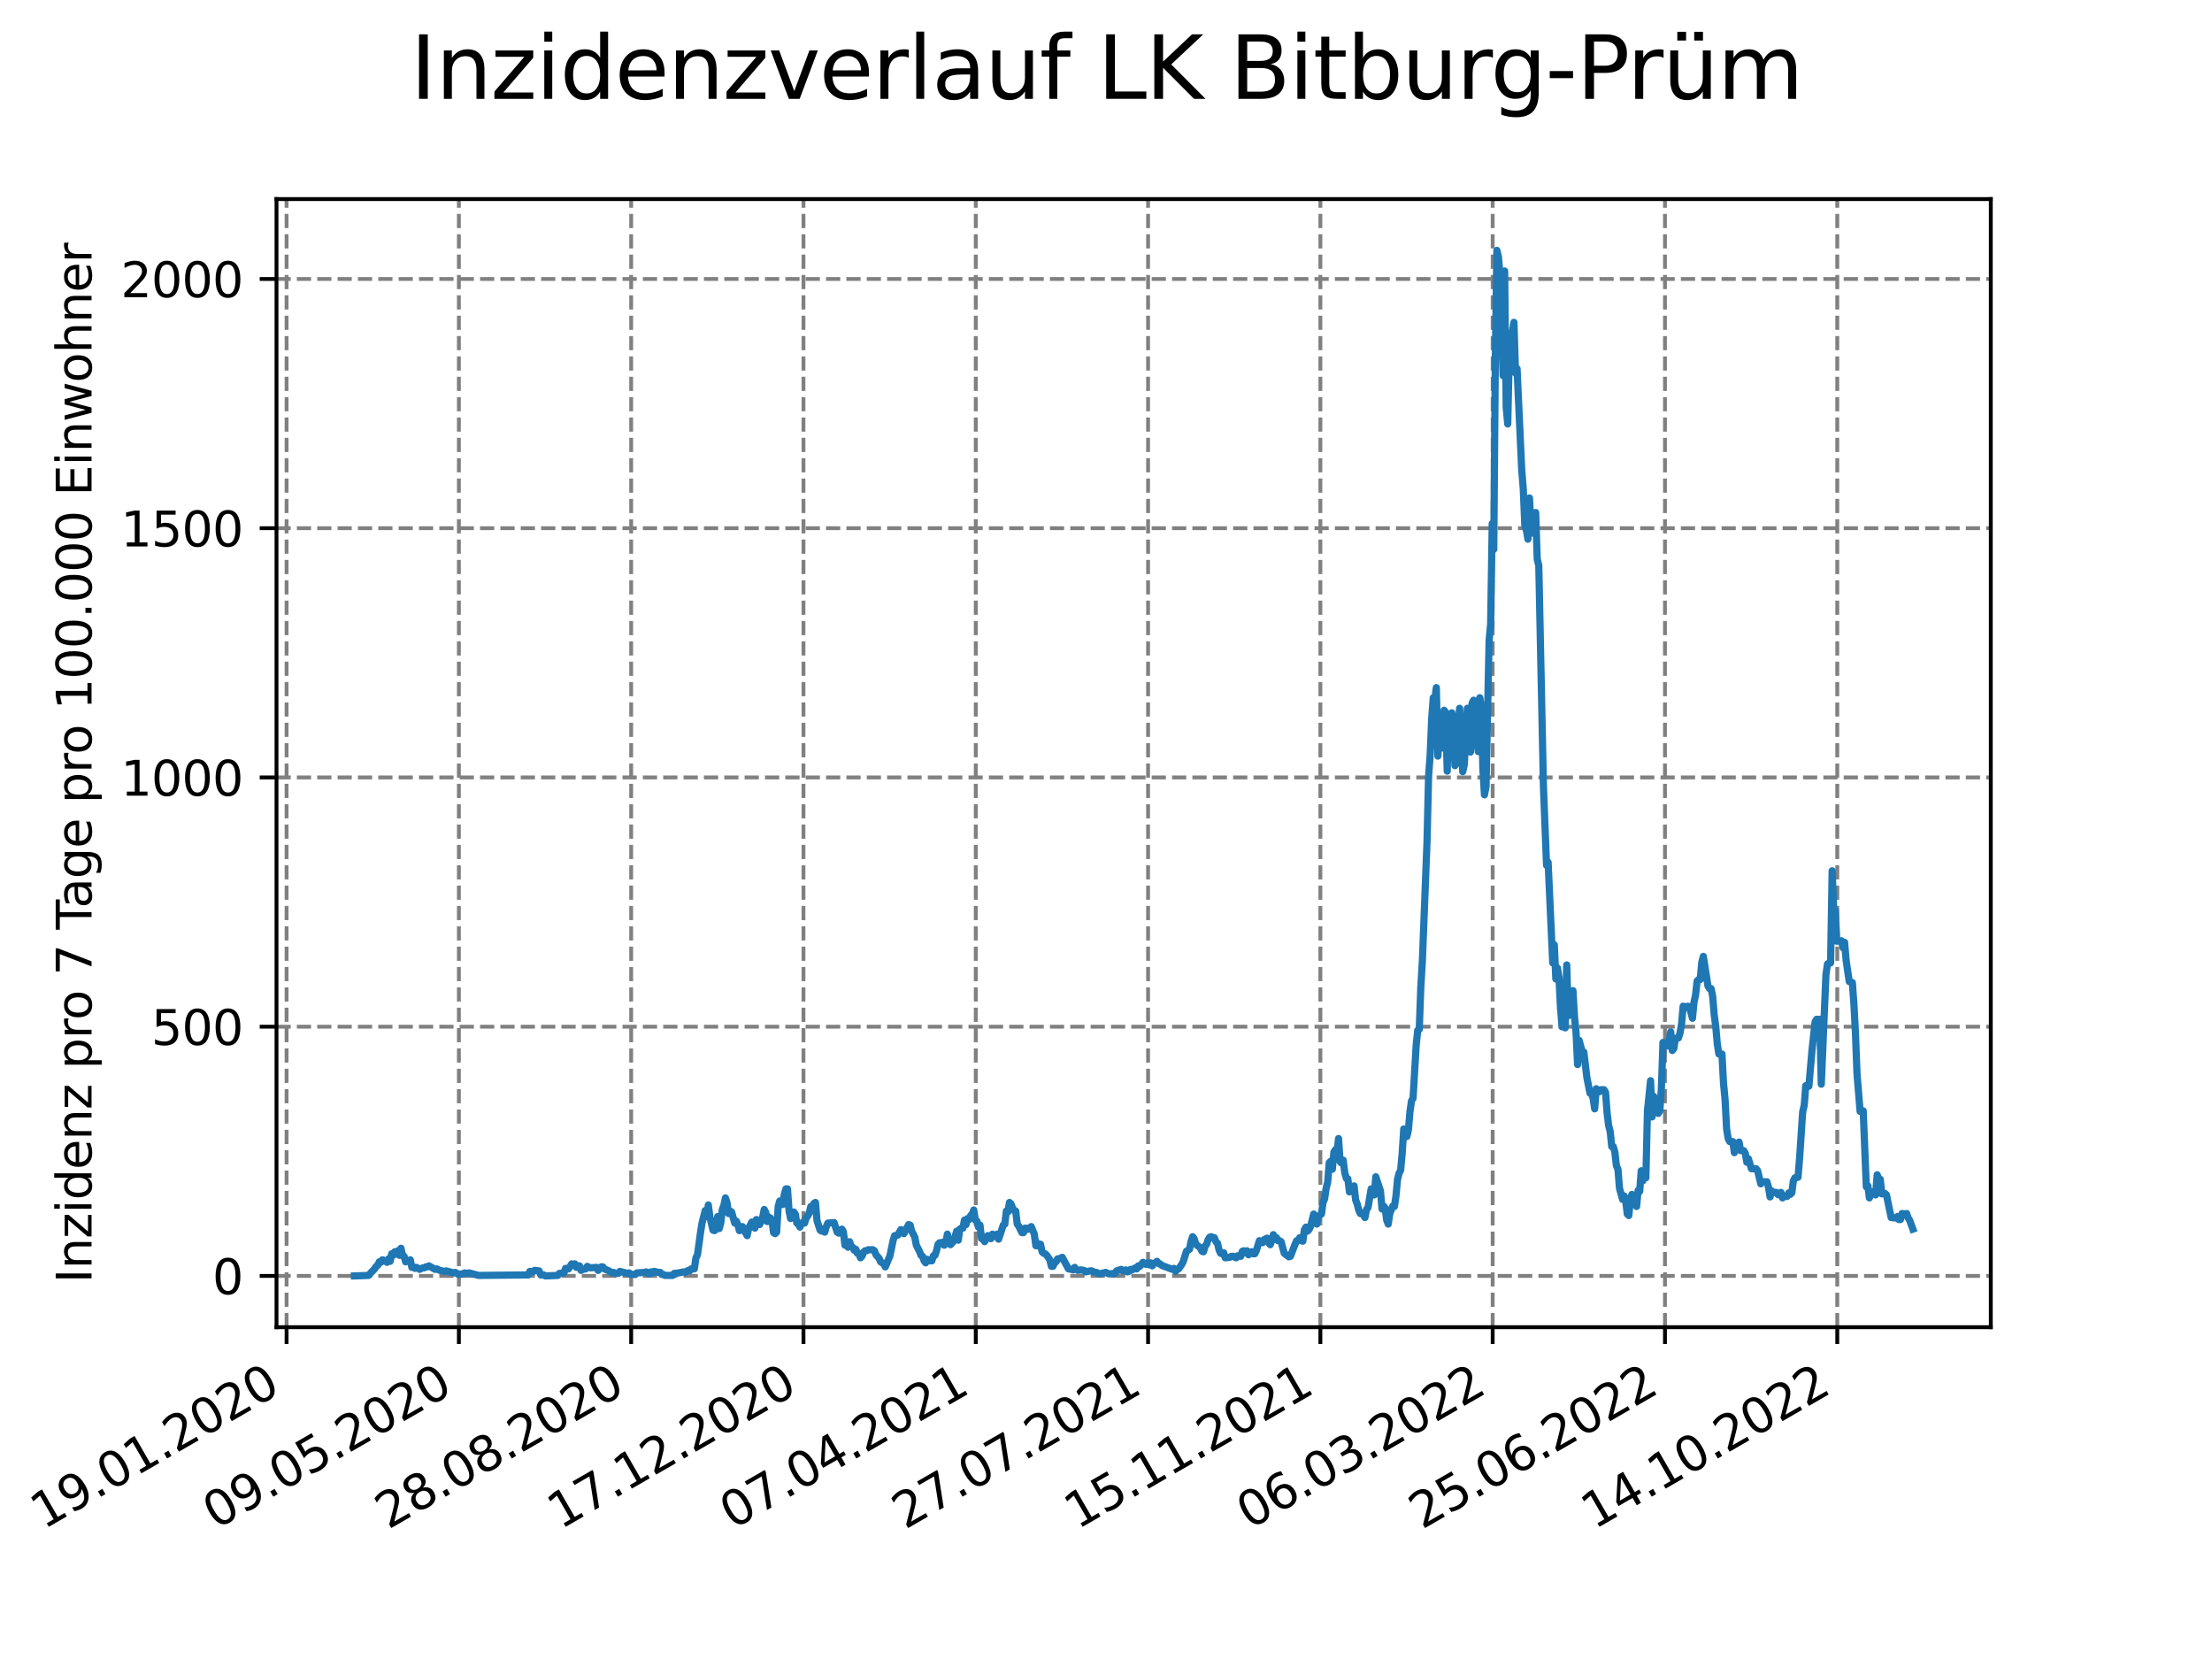 <?xml version="1.0" encoding="utf-8" standalone="no"?>
<!DOCTYPE svg PUBLIC "-//W3C//DTD SVG 1.1//EN"
  "http://www.w3.org/Graphics/SVG/1.1/DTD/svg11.dtd">
<svg xmlns:xlink="http://www.w3.org/1999/xlink" width="460.8pt" height="345.6pt" viewBox="0 0 460.8 345.6" xmlns="http://www.w3.org/2000/svg" version="1.1">
 <defs>
  <style type="text/css">*{stroke-linejoin: round; stroke-linecap: butt}</style>
 </defs>
 <g id="figure_1">
  <g id="patch_1">
   <path d="M 0 345.6 
L 460.8 345.6 
L 460.8 0 
L 0 0 
z
" style="fill: #ffffff"/>
  </g>
  <g id="axes_1">
   <g id="patch_2">
    <path d="M 57.6 276.48 
L 414.72 276.48 
L 414.72 41.472 
L 57.6 41.472 
z
" style="fill: #ffffff"/>
   </g>
   <g id="matplotlib.axis_1">
    <g id="xtick_1">
     <g id="line2d_1">
      <path d="M 59.699 276.48 
L 59.699 41.472 
" clip-path="url(#pe1f1eb519b)" style="fill: none; stroke-dasharray: 2.96,1.28; stroke-dashoffset: 0; stroke: #808080; stroke-width: 0.8"/>
     </g>
     <g id="line2d_2">
      <defs>
       <path id="m2f0add4d3d" d="M 0 0 
L 0 3.5 
" style="stroke: #000000; stroke-width: 0.8"/>
      </defs>
      <g>
       <use xlink:href="#m2f0add4d3d" x="59.699" y="276.48" style="stroke: #000000; stroke-width: 0.8"/>
      </g>
     </g>
     <g id="text_1">
      <!-- 19.01.2020 -->
      <g transform="translate(9.074 318.689) rotate(-30) scale(0.1 -0.1)">
       <defs>
        <path id="DejaVuSans-31" d="M 794 531 
L 1825 531 
L 1825 4091 
L 703 3866 
L 703 4441 
L 1819 4666 
L 2450 4666 
L 2450 531 
L 3481 531 
L 3481 0 
L 794 0 
L 794 531 
z
" transform="scale(0.016)"/>
        <path id="DejaVuSans-39" d="M 703 97 
L 703 672 
Q 941 559 1184 500 
Q 1428 441 1663 441 
Q 2288 441 2617 861 
Q 2947 1281 2994 2138 
Q 2813 1869 2534 1725 
Q 2256 1581 1919 1581 
Q 1219 1581 811 2004 
Q 403 2428 403 3163 
Q 403 3881 828 4315 
Q 1253 4750 1959 4750 
Q 2769 4750 3195 4129 
Q 3622 3509 3622 2328 
Q 3622 1225 3098 567 
Q 2575 -91 1691 -91 
Q 1453 -91 1209 -44 
Q 966 3 703 97 
z
M 1959 2075 
Q 2384 2075 2632 2365 
Q 2881 2656 2881 3163 
Q 2881 3666 2632 3958 
Q 2384 4250 1959 4250 
Q 1534 4250 1286 3958 
Q 1038 3666 1038 3163 
Q 1038 2656 1286 2365 
Q 1534 2075 1959 2075 
z
" transform="scale(0.016)"/>
        <path id="DejaVuSans-2e" d="M 684 794 
L 1344 794 
L 1344 0 
L 684 0 
L 684 794 
z
" transform="scale(0.016)"/>
        <path id="DejaVuSans-30" d="M 2034 4250 
Q 1547 4250 1301 3770 
Q 1056 3291 1056 2328 
Q 1056 1369 1301 889 
Q 1547 409 2034 409 
Q 2525 409 2770 889 
Q 3016 1369 3016 2328 
Q 3016 3291 2770 3770 
Q 2525 4250 2034 4250 
z
M 2034 4750 
Q 2819 4750 3233 4129 
Q 3647 3509 3647 2328 
Q 3647 1150 3233 529 
Q 2819 -91 2034 -91 
Q 1250 -91 836 529 
Q 422 1150 422 2328 
Q 422 3509 836 4129 
Q 1250 4750 2034 4750 
z
" transform="scale(0.016)"/>
        <path id="DejaVuSans-32" d="M 1228 531 
L 3431 531 
L 3431 0 
L 469 0 
L 469 531 
Q 828 903 1448 1529 
Q 2069 2156 2228 2338 
Q 2531 2678 2651 2914 
Q 2772 3150 2772 3378 
Q 2772 3750 2511 3984 
Q 2250 4219 1831 4219 
Q 1534 4219 1204 4116 
Q 875 4013 500 3803 
L 500 4441 
Q 881 4594 1212 4672 
Q 1544 4750 1819 4750 
Q 2544 4750 2975 4387 
Q 3406 4025 3406 3419 
Q 3406 3131 3298 2873 
Q 3191 2616 2906 2266 
Q 2828 2175 2409 1742 
Q 1991 1309 1228 531 
z
" transform="scale(0.016)"/>
       </defs>
       <use xlink:href="#DejaVuSans-31"/>
       <use xlink:href="#DejaVuSans-39" x="63.623"/>
       <use xlink:href="#DejaVuSans-2e" x="127.246"/>
       <use xlink:href="#DejaVuSans-30" x="159.033"/>
       <use xlink:href="#DejaVuSans-31" x="222.656"/>
       <use xlink:href="#DejaVuSans-2e" x="286.279"/>
       <use xlink:href="#DejaVuSans-32" x="318.066"/>
       <use xlink:href="#DejaVuSans-30" x="381.689"/>
       <use xlink:href="#DejaVuSans-32" x="445.312"/>
       <use xlink:href="#DejaVuSans-30" x="508.936"/>
      </g>
     </g>
    </g>
    <g id="xtick_2">
     <g id="line2d_3">
      <path d="M 95.592 276.48 
L 95.592 41.472 
" clip-path="url(#pe1f1eb519b)" style="fill: none; stroke-dasharray: 2.96,1.28; stroke-dashoffset: 0; stroke: #808080; stroke-width: 0.8"/>
     </g>
     <g id="line2d_4">
      <g>
       <use xlink:href="#m2f0add4d3d" x="95.592" y="276.48" style="stroke: #000000; stroke-width: 0.8"/>
      </g>
     </g>
     <g id="text_2">
      <!-- 09.05.2020 -->
      <g transform="translate(44.967 318.689) rotate(-30) scale(0.1 -0.1)">
       <defs>
        <path id="DejaVuSans-35" d="M 691 4666 
L 3169 4666 
L 3169 4134 
L 1269 4134 
L 1269 2991 
Q 1406 3038 1543 3061 
Q 1681 3084 1819 3084 
Q 2600 3084 3056 2656 
Q 3513 2228 3513 1497 
Q 3513 744 3044 326 
Q 2575 -91 1722 -91 
Q 1428 -91 1123 -41 
Q 819 9 494 109 
L 494 744 
Q 775 591 1075 516 
Q 1375 441 1709 441 
Q 2250 441 2565 725 
Q 2881 1009 2881 1497 
Q 2881 1984 2565 2268 
Q 2250 2553 1709 2553 
Q 1456 2553 1204 2497 
Q 953 2441 691 2322 
L 691 4666 
z
" transform="scale(0.016)"/>
       </defs>
       <use xlink:href="#DejaVuSans-30"/>
       <use xlink:href="#DejaVuSans-39" x="63.623"/>
       <use xlink:href="#DejaVuSans-2e" x="127.246"/>
       <use xlink:href="#DejaVuSans-30" x="159.033"/>
       <use xlink:href="#DejaVuSans-35" x="222.656"/>
       <use xlink:href="#DejaVuSans-2e" x="286.279"/>
       <use xlink:href="#DejaVuSans-32" x="318.066"/>
       <use xlink:href="#DejaVuSans-30" x="381.689"/>
       <use xlink:href="#DejaVuSans-32" x="445.312"/>
       <use xlink:href="#DejaVuSans-30" x="508.936"/>
      </g>
     </g>
    </g>
    <g id="xtick_3">
     <g id="line2d_5">
      <path d="M 131.485 276.48 
L 131.485 41.472 
" clip-path="url(#pe1f1eb519b)" style="fill: none; stroke-dasharray: 2.96,1.28; stroke-dashoffset: 0; stroke: #808080; stroke-width: 0.8"/>
     </g>
     <g id="line2d_6">
      <g>
       <use xlink:href="#m2f0add4d3d" x="131.485" y="276.48" style="stroke: #000000; stroke-width: 0.8"/>
      </g>
     </g>
     <g id="text_3">
      <!-- 28.08.2020 -->
      <g transform="translate(80.86 318.689) rotate(-30) scale(0.1 -0.1)">
       <defs>
        <path id="DejaVuSans-38" d="M 2034 2216 
Q 1584 2216 1326 1975 
Q 1069 1734 1069 1313 
Q 1069 891 1326 650 
Q 1584 409 2034 409 
Q 2484 409 2743 651 
Q 3003 894 3003 1313 
Q 3003 1734 2745 1975 
Q 2488 2216 2034 2216 
z
M 1403 2484 
Q 997 2584 770 2862 
Q 544 3141 544 3541 
Q 544 4100 942 4425 
Q 1341 4750 2034 4750 
Q 2731 4750 3128 4425 
Q 3525 4100 3525 3541 
Q 3525 3141 3298 2862 
Q 3072 2584 2669 2484 
Q 3125 2378 3379 2068 
Q 3634 1759 3634 1313 
Q 3634 634 3220 271 
Q 2806 -91 2034 -91 
Q 1263 -91 848 271 
Q 434 634 434 1313 
Q 434 1759 690 2068 
Q 947 2378 1403 2484 
z
M 1172 3481 
Q 1172 3119 1398 2916 
Q 1625 2713 2034 2713 
Q 2441 2713 2670 2916 
Q 2900 3119 2900 3481 
Q 2900 3844 2670 4047 
Q 2441 4250 2034 4250 
Q 1625 4250 1398 4047 
Q 1172 3844 1172 3481 
z
" transform="scale(0.016)"/>
       </defs>
       <use xlink:href="#DejaVuSans-32"/>
       <use xlink:href="#DejaVuSans-38" x="63.623"/>
       <use xlink:href="#DejaVuSans-2e" x="127.246"/>
       <use xlink:href="#DejaVuSans-30" x="159.033"/>
       <use xlink:href="#DejaVuSans-38" x="222.656"/>
       <use xlink:href="#DejaVuSans-2e" x="286.279"/>
       <use xlink:href="#DejaVuSans-32" x="318.066"/>
       <use xlink:href="#DejaVuSans-30" x="381.689"/>
       <use xlink:href="#DejaVuSans-32" x="445.312"/>
       <use xlink:href="#DejaVuSans-30" x="508.936"/>
      </g>
     </g>
    </g>
    <g id="xtick_4">
     <g id="line2d_7">
      <path d="M 167.378 276.48 
L 167.378 41.472 
" clip-path="url(#pe1f1eb519b)" style="fill: none; stroke-dasharray: 2.96,1.28; stroke-dashoffset: 0; stroke: #808080; stroke-width: 0.8"/>
     </g>
     <g id="line2d_8">
      <g>
       <use xlink:href="#m2f0add4d3d" x="167.378" y="276.48" style="stroke: #000000; stroke-width: 0.8"/>
      </g>
     </g>
     <g id="text_4">
      <!-- 17.12.2020 -->
      <g transform="translate(116.753 318.689) rotate(-30) scale(0.1 -0.1)">
       <defs>
        <path id="DejaVuSans-37" d="M 525 4666 
L 3525 4666 
L 3525 4397 
L 1831 0 
L 1172 0 
L 2766 4134 
L 525 4134 
L 525 4666 
z
" transform="scale(0.016)"/>
       </defs>
       <use xlink:href="#DejaVuSans-31"/>
       <use xlink:href="#DejaVuSans-37" x="63.623"/>
       <use xlink:href="#DejaVuSans-2e" x="127.246"/>
       <use xlink:href="#DejaVuSans-31" x="159.033"/>
       <use xlink:href="#DejaVuSans-32" x="222.656"/>
       <use xlink:href="#DejaVuSans-2e" x="286.279"/>
       <use xlink:href="#DejaVuSans-32" x="318.066"/>
       <use xlink:href="#DejaVuSans-30" x="381.689"/>
       <use xlink:href="#DejaVuSans-32" x="445.312"/>
       <use xlink:href="#DejaVuSans-30" x="508.936"/>
      </g>
     </g>
    </g>
    <g id="xtick_5">
     <g id="line2d_9">
      <path d="M 203.271 276.48 
L 203.271 41.472 
" clip-path="url(#pe1f1eb519b)" style="fill: none; stroke-dasharray: 2.96,1.28; stroke-dashoffset: 0; stroke: #808080; stroke-width: 0.8"/>
     </g>
     <g id="line2d_10">
      <g>
       <use xlink:href="#m2f0add4d3d" x="203.271" y="276.48" style="stroke: #000000; stroke-width: 0.8"/>
      </g>
     </g>
     <g id="text_5">
      <!-- 07.04.2021 -->
      <g transform="translate(152.646 318.689) rotate(-30) scale(0.1 -0.1)">
       <defs>
        <path id="DejaVuSans-34" d="M 2419 4116 
L 825 1625 
L 2419 1625 
L 2419 4116 
z
M 2253 4666 
L 3047 4666 
L 3047 1625 
L 3713 1625 
L 3713 1100 
L 3047 1100 
L 3047 0 
L 2419 0 
L 2419 1100 
L 313 1100 
L 313 1709 
L 2253 4666 
z
" transform="scale(0.016)"/>
       </defs>
       <use xlink:href="#DejaVuSans-30"/>
       <use xlink:href="#DejaVuSans-37" x="63.623"/>
       <use xlink:href="#DejaVuSans-2e" x="127.246"/>
       <use xlink:href="#DejaVuSans-30" x="159.033"/>
       <use xlink:href="#DejaVuSans-34" x="222.656"/>
       <use xlink:href="#DejaVuSans-2e" x="286.279"/>
       <use xlink:href="#DejaVuSans-32" x="318.066"/>
       <use xlink:href="#DejaVuSans-30" x="381.689"/>
       <use xlink:href="#DejaVuSans-32" x="445.312"/>
       <use xlink:href="#DejaVuSans-31" x="508.936"/>
      </g>
     </g>
    </g>
    <g id="xtick_6">
     <g id="line2d_11">
      <path d="M 239.165 276.48 
L 239.165 41.472 
" clip-path="url(#pe1f1eb519b)" style="fill: none; stroke-dasharray: 2.96,1.28; stroke-dashoffset: 0; stroke: #808080; stroke-width: 0.8"/>
     </g>
     <g id="line2d_12">
      <g>
       <use xlink:href="#m2f0add4d3d" x="239.165" y="276.48" style="stroke: #000000; stroke-width: 0.8"/>
      </g>
     </g>
     <g id="text_6">
      <!-- 27.07.2021 -->
      <g transform="translate(188.539 318.689) rotate(-30) scale(0.1 -0.1)">
       <use xlink:href="#DejaVuSans-32"/>
       <use xlink:href="#DejaVuSans-37" x="63.623"/>
       <use xlink:href="#DejaVuSans-2e" x="127.246"/>
       <use xlink:href="#DejaVuSans-30" x="159.033"/>
       <use xlink:href="#DejaVuSans-37" x="222.656"/>
       <use xlink:href="#DejaVuSans-2e" x="286.279"/>
       <use xlink:href="#DejaVuSans-32" x="318.066"/>
       <use xlink:href="#DejaVuSans-30" x="381.689"/>
       <use xlink:href="#DejaVuSans-32" x="445.312"/>
       <use xlink:href="#DejaVuSans-31" x="508.936"/>
      </g>
     </g>
    </g>
    <g id="xtick_7">
     <g id="line2d_13">
      <path d="M 275.058 276.48 
L 275.058 41.472 
" clip-path="url(#pe1f1eb519b)" style="fill: none; stroke-dasharray: 2.96,1.28; stroke-dashoffset: 0; stroke: #808080; stroke-width: 0.8"/>
     </g>
     <g id="line2d_14">
      <g>
       <use xlink:href="#m2f0add4d3d" x="275.058" y="276.48" style="stroke: #000000; stroke-width: 0.8"/>
      </g>
     </g>
     <g id="text_7">
      <!-- 15.11.2021 -->
      <g transform="translate(224.432 318.689) rotate(-30) scale(0.1 -0.1)">
       <use xlink:href="#DejaVuSans-31"/>
       <use xlink:href="#DejaVuSans-35" x="63.623"/>
       <use xlink:href="#DejaVuSans-2e" x="127.246"/>
       <use xlink:href="#DejaVuSans-31" x="159.033"/>
       <use xlink:href="#DejaVuSans-31" x="222.656"/>
       <use xlink:href="#DejaVuSans-2e" x="286.279"/>
       <use xlink:href="#DejaVuSans-32" x="318.066"/>
       <use xlink:href="#DejaVuSans-30" x="381.689"/>
       <use xlink:href="#DejaVuSans-32" x="445.312"/>
       <use xlink:href="#DejaVuSans-31" x="508.936"/>
      </g>
     </g>
    </g>
    <g id="xtick_8">
     <g id="line2d_15">
      <path d="M 310.951 276.48 
L 310.951 41.472 
" clip-path="url(#pe1f1eb519b)" style="fill: none; stroke-dasharray: 2.96,1.28; stroke-dashoffset: 0; stroke: #808080; stroke-width: 0.8"/>
     </g>
     <g id="line2d_16">
      <g>
       <use xlink:href="#m2f0add4d3d" x="310.951" y="276.48" style="stroke: #000000; stroke-width: 0.8"/>
      </g>
     </g>
     <g id="text_8">
      <!-- 06.03.2022 -->
      <g transform="translate(260.326 318.689) rotate(-30) scale(0.1 -0.1)">
       <defs>
        <path id="DejaVuSans-36" d="M 2113 2584 
Q 1688 2584 1439 2293 
Q 1191 2003 1191 1497 
Q 1191 994 1439 701 
Q 1688 409 2113 409 
Q 2538 409 2786 701 
Q 3034 994 3034 1497 
Q 3034 2003 2786 2293 
Q 2538 2584 2113 2584 
z
M 3366 4563 
L 3366 3988 
Q 3128 4100 2886 4159 
Q 2644 4219 2406 4219 
Q 1781 4219 1451 3797 
Q 1122 3375 1075 2522 
Q 1259 2794 1537 2939 
Q 1816 3084 2150 3084 
Q 2853 3084 3261 2657 
Q 3669 2231 3669 1497 
Q 3669 778 3244 343 
Q 2819 -91 2113 -91 
Q 1303 -91 875 529 
Q 447 1150 447 2328 
Q 447 3434 972 4092 
Q 1497 4750 2381 4750 
Q 2619 4750 2861 4703 
Q 3103 4656 3366 4563 
z
" transform="scale(0.016)"/>
        <path id="DejaVuSans-33" d="M 2597 2516 
Q 3050 2419 3304 2112 
Q 3559 1806 3559 1356 
Q 3559 666 3084 287 
Q 2609 -91 1734 -91 
Q 1441 -91 1130 -33 
Q 819 25 488 141 
L 488 750 
Q 750 597 1062 519 
Q 1375 441 1716 441 
Q 2309 441 2620 675 
Q 2931 909 2931 1356 
Q 2931 1769 2642 2001 
Q 2353 2234 1838 2234 
L 1294 2234 
L 1294 2753 
L 1863 2753 
Q 2328 2753 2575 2939 
Q 2822 3125 2822 3475 
Q 2822 3834 2567 4026 
Q 2313 4219 1838 4219 
Q 1578 4219 1281 4162 
Q 984 4106 628 3988 
L 628 4550 
Q 988 4650 1302 4700 
Q 1616 4750 1894 4750 
Q 2613 4750 3031 4423 
Q 3450 4097 3450 3541 
Q 3450 3153 3228 2886 
Q 3006 2619 2597 2516 
z
" transform="scale(0.016)"/>
       </defs>
       <use xlink:href="#DejaVuSans-30"/>
       <use xlink:href="#DejaVuSans-36" x="63.623"/>
       <use xlink:href="#DejaVuSans-2e" x="127.246"/>
       <use xlink:href="#DejaVuSans-30" x="159.033"/>
       <use xlink:href="#DejaVuSans-33" x="222.656"/>
       <use xlink:href="#DejaVuSans-2e" x="286.279"/>
       <use xlink:href="#DejaVuSans-32" x="318.066"/>
       <use xlink:href="#DejaVuSans-30" x="381.689"/>
       <use xlink:href="#DejaVuSans-32" x="445.312"/>
       <use xlink:href="#DejaVuSans-32" x="508.936"/>
      </g>
     </g>
    </g>
    <g id="xtick_9">
     <g id="line2d_17">
      <path d="M 346.844 276.48 
L 346.844 41.472 
" clip-path="url(#pe1f1eb519b)" style="fill: none; stroke-dasharray: 2.96,1.28; stroke-dashoffset: 0; stroke: #808080; stroke-width: 0.8"/>
     </g>
     <g id="line2d_18">
      <g>
       <use xlink:href="#m2f0add4d3d" x="346.844" y="276.48" style="stroke: #000000; stroke-width: 0.8"/>
      </g>
     </g>
     <g id="text_9">
      <!-- 25.06.2022 -->
      <g transform="translate(296.219 318.689) rotate(-30) scale(0.1 -0.1)">
       <use xlink:href="#DejaVuSans-32"/>
       <use xlink:href="#DejaVuSans-35" x="63.623"/>
       <use xlink:href="#DejaVuSans-2e" x="127.246"/>
       <use xlink:href="#DejaVuSans-30" x="159.033"/>
       <use xlink:href="#DejaVuSans-36" x="222.656"/>
       <use xlink:href="#DejaVuSans-2e" x="286.279"/>
       <use xlink:href="#DejaVuSans-32" x="318.066"/>
       <use xlink:href="#DejaVuSans-30" x="381.689"/>
       <use xlink:href="#DejaVuSans-32" x="445.312"/>
       <use xlink:href="#DejaVuSans-32" x="508.936"/>
      </g>
     </g>
    </g>
    <g id="xtick_10">
     <g id="line2d_19">
      <path d="M 382.737 276.48 
L 382.737 41.472 
" clip-path="url(#pe1f1eb519b)" style="fill: none; stroke-dasharray: 2.96,1.28; stroke-dashoffset: 0; stroke: #808080; stroke-width: 0.8"/>
     </g>
     <g id="line2d_20">
      <g>
       <use xlink:href="#m2f0add4d3d" x="382.737" y="276.48" style="stroke: #000000; stroke-width: 0.8"/>
      </g>
     </g>
     <g id="text_10">
      <!-- 14.10.2022 -->
      <g transform="translate(332.112 318.689) rotate(-30) scale(0.1 -0.1)">
       <use xlink:href="#DejaVuSans-31"/>
       <use xlink:href="#DejaVuSans-34" x="63.623"/>
       <use xlink:href="#DejaVuSans-2e" x="127.246"/>
       <use xlink:href="#DejaVuSans-31" x="159.033"/>
       <use xlink:href="#DejaVuSans-30" x="222.656"/>
       <use xlink:href="#DejaVuSans-2e" x="286.279"/>
       <use xlink:href="#DejaVuSans-32" x="318.066"/>
       <use xlink:href="#DejaVuSans-30" x="381.689"/>
       <use xlink:href="#DejaVuSans-32" x="445.312"/>
       <use xlink:href="#DejaVuSans-32" x="508.936"/>
      </g>
     </g>
    </g>
   </g>
   <g id="matplotlib.axis_2">
    <g id="ytick_1">
     <g id="line2d_21">
      <path d="M 57.6 265.798 
L 414.72 265.798 
" clip-path="url(#pe1f1eb519b)" style="fill: none; stroke-dasharray: 2.96,1.28; stroke-dashoffset: 0; stroke: #808080; stroke-width: 0.8"/>
     </g>
     <g id="line2d_22">
      <defs>
       <path id="m287da5fc65" d="M 0 0 
L -3.5 0 
" style="stroke: #000000; stroke-width: 0.8"/>
      </defs>
      <g>
       <use xlink:href="#m287da5fc65" x="57.6" y="265.798" style="stroke: #000000; stroke-width: 0.8"/>
      </g>
     </g>
     <g id="text_11">
      <!-- 0 -->
      <g transform="translate(44.237 269.597) scale(0.1 -0.1)">
       <use xlink:href="#DejaVuSans-30"/>
      </g>
     </g>
    </g>
    <g id="ytick_2">
     <g id="line2d_23">
      <path d="M 57.6 213.877 
L 414.72 213.877 
" clip-path="url(#pe1f1eb519b)" style="fill: none; stroke-dasharray: 2.96,1.28; stroke-dashoffset: 0; stroke: #808080; stroke-width: 0.8"/>
     </g>
     <g id="line2d_24">
      <g>
       <use xlink:href="#m287da5fc65" x="57.6" y="213.877" style="stroke: #000000; stroke-width: 0.8"/>
      </g>
     </g>
     <g id="text_12">
      <!-- 500 -->
      <g transform="translate(31.512 217.676) scale(0.1 -0.1)">
       <use xlink:href="#DejaVuSans-35"/>
       <use xlink:href="#DejaVuSans-30" x="63.623"/>
       <use xlink:href="#DejaVuSans-30" x="127.246"/>
      </g>
     </g>
    </g>
    <g id="ytick_3">
     <g id="line2d_25">
      <path d="M 57.6 161.955 
L 414.72 161.955 
" clip-path="url(#pe1f1eb519b)" style="fill: none; stroke-dasharray: 2.96,1.28; stroke-dashoffset: 0; stroke: #808080; stroke-width: 0.8"/>
     </g>
     <g id="line2d_26">
      <g>
       <use xlink:href="#m287da5fc65" x="57.6" y="161.955" style="stroke: #000000; stroke-width: 0.8"/>
      </g>
     </g>
     <g id="text_13">
      <!-- 1000 -->
      <g transform="translate(25.15 165.754) scale(0.1 -0.1)">
       <use xlink:href="#DejaVuSans-31"/>
       <use xlink:href="#DejaVuSans-30" x="63.623"/>
       <use xlink:href="#DejaVuSans-30" x="127.246"/>
       <use xlink:href="#DejaVuSans-30" x="190.869"/>
      </g>
     </g>
    </g>
    <g id="ytick_4">
     <g id="line2d_27">
      <path d="M 57.6 110.034 
L 414.72 110.034 
" clip-path="url(#pe1f1eb519b)" style="fill: none; stroke-dasharray: 2.96,1.28; stroke-dashoffset: 0; stroke: #808080; stroke-width: 0.8"/>
     </g>
     <g id="line2d_28">
      <g>
       <use xlink:href="#m287da5fc65" x="57.6" y="110.034" style="stroke: #000000; stroke-width: 0.8"/>
      </g>
     </g>
     <g id="text_14">
      <!-- 1500 -->
      <g transform="translate(25.15 113.833) scale(0.1 -0.1)">
       <use xlink:href="#DejaVuSans-31"/>
       <use xlink:href="#DejaVuSans-35" x="63.623"/>
       <use xlink:href="#DejaVuSans-30" x="127.246"/>
       <use xlink:href="#DejaVuSans-30" x="190.869"/>
      </g>
     </g>
    </g>
    <g id="ytick_5">
     <g id="line2d_29">
      <path d="M 57.6 58.113 
L 414.72 58.113 
" clip-path="url(#pe1f1eb519b)" style="fill: none; stroke-dasharray: 2.96,1.28; stroke-dashoffset: 0; stroke: #808080; stroke-width: 0.8"/>
     </g>
     <g id="line2d_30">
      <g>
       <use xlink:href="#m287da5fc65" x="57.6" y="58.113" style="stroke: #000000; stroke-width: 0.8"/>
      </g>
     </g>
     <g id="text_15">
      <!-- 2000 -->
      <g transform="translate(25.15 61.912) scale(0.1 -0.1)">
       <use xlink:href="#DejaVuSans-32"/>
       <use xlink:href="#DejaVuSans-30" x="63.623"/>
       <use xlink:href="#DejaVuSans-30" x="127.246"/>
       <use xlink:href="#DejaVuSans-30" x="190.869"/>
      </g>
     </g>
    </g>
    <g id="text_16">
     <!-- Inzidenz pro 7 Tage pro 100.000 Einwohner -->
     <g transform="translate(19.07 267.301) rotate(-90) scale(0.1 -0.1)">
      <defs>
       <path id="DejaVuSans-49" d="M 628 4666 
L 1259 4666 
L 1259 0 
L 628 0 
L 628 4666 
z
" transform="scale(0.016)"/>
       <path id="DejaVuSans-6e" d="M 3513 2113 
L 3513 0 
L 2938 0 
L 2938 2094 
Q 2938 2591 2744 2837 
Q 2550 3084 2163 3084 
Q 1697 3084 1428 2787 
Q 1159 2491 1159 1978 
L 1159 0 
L 581 0 
L 581 3500 
L 1159 3500 
L 1159 2956 
Q 1366 3272 1645 3428 
Q 1925 3584 2291 3584 
Q 2894 3584 3203 3211 
Q 3513 2838 3513 2113 
z
" transform="scale(0.016)"/>
       <path id="DejaVuSans-7a" d="M 353 3500 
L 3084 3500 
L 3084 2975 
L 922 459 
L 3084 459 
L 3084 0 
L 275 0 
L 275 525 
L 2438 3041 
L 353 3041 
L 353 3500 
z
" transform="scale(0.016)"/>
       <path id="DejaVuSans-69" d="M 603 3500 
L 1178 3500 
L 1178 0 
L 603 0 
L 603 3500 
z
M 603 4863 
L 1178 4863 
L 1178 4134 
L 603 4134 
L 603 4863 
z
" transform="scale(0.016)"/>
       <path id="DejaVuSans-64" d="M 2906 2969 
L 2906 4863 
L 3481 4863 
L 3481 0 
L 2906 0 
L 2906 525 
Q 2725 213 2448 61 
Q 2172 -91 1784 -91 
Q 1150 -91 751 415 
Q 353 922 353 1747 
Q 353 2572 751 3078 
Q 1150 3584 1784 3584 
Q 2172 3584 2448 3432 
Q 2725 3281 2906 2969 
z
M 947 1747 
Q 947 1113 1208 752 
Q 1469 391 1925 391 
Q 2381 391 2643 752 
Q 2906 1113 2906 1747 
Q 2906 2381 2643 2742 
Q 2381 3103 1925 3103 
Q 1469 3103 1208 2742 
Q 947 2381 947 1747 
z
" transform="scale(0.016)"/>
       <path id="DejaVuSans-65" d="M 3597 1894 
L 3597 1613 
L 953 1613 
Q 991 1019 1311 708 
Q 1631 397 2203 397 
Q 2534 397 2845 478 
Q 3156 559 3463 722 
L 3463 178 
Q 3153 47 2828 -22 
Q 2503 -91 2169 -91 
Q 1331 -91 842 396 
Q 353 884 353 1716 
Q 353 2575 817 3079 
Q 1281 3584 2069 3584 
Q 2775 3584 3186 3129 
Q 3597 2675 3597 1894 
z
M 3022 2063 
Q 3016 2534 2758 2815 
Q 2500 3097 2075 3097 
Q 1594 3097 1305 2825 
Q 1016 2553 972 2059 
L 3022 2063 
z
" transform="scale(0.016)"/>
       <path id="DejaVuSans-20" transform="scale(0.016)"/>
       <path id="DejaVuSans-70" d="M 1159 525 
L 1159 -1331 
L 581 -1331 
L 581 3500 
L 1159 3500 
L 1159 2969 
Q 1341 3281 1617 3432 
Q 1894 3584 2278 3584 
Q 2916 3584 3314 3078 
Q 3713 2572 3713 1747 
Q 3713 922 3314 415 
Q 2916 -91 2278 -91 
Q 1894 -91 1617 61 
Q 1341 213 1159 525 
z
M 3116 1747 
Q 3116 2381 2855 2742 
Q 2594 3103 2138 3103 
Q 1681 3103 1420 2742 
Q 1159 2381 1159 1747 
Q 1159 1113 1420 752 
Q 1681 391 2138 391 
Q 2594 391 2855 752 
Q 3116 1113 3116 1747 
z
" transform="scale(0.016)"/>
       <path id="DejaVuSans-72" d="M 2631 2963 
Q 2534 3019 2420 3045 
Q 2306 3072 2169 3072 
Q 1681 3072 1420 2755 
Q 1159 2438 1159 1844 
L 1159 0 
L 581 0 
L 581 3500 
L 1159 3500 
L 1159 2956 
Q 1341 3275 1631 3429 
Q 1922 3584 2338 3584 
Q 2397 3584 2469 3576 
Q 2541 3569 2628 3553 
L 2631 2963 
z
" transform="scale(0.016)"/>
       <path id="DejaVuSans-6f" d="M 1959 3097 
Q 1497 3097 1228 2736 
Q 959 2375 959 1747 
Q 959 1119 1226 758 
Q 1494 397 1959 397 
Q 2419 397 2687 759 
Q 2956 1122 2956 1747 
Q 2956 2369 2687 2733 
Q 2419 3097 1959 3097 
z
M 1959 3584 
Q 2709 3584 3137 3096 
Q 3566 2609 3566 1747 
Q 3566 888 3137 398 
Q 2709 -91 1959 -91 
Q 1206 -91 779 398 
Q 353 888 353 1747 
Q 353 2609 779 3096 
Q 1206 3584 1959 3584 
z
" transform="scale(0.016)"/>
       <path id="DejaVuSans-54" d="M -19 4666 
L 3928 4666 
L 3928 4134 
L 2272 4134 
L 2272 0 
L 1638 0 
L 1638 4134 
L -19 4134 
L -19 4666 
z
" transform="scale(0.016)"/>
       <path id="DejaVuSans-61" d="M 2194 1759 
Q 1497 1759 1228 1600 
Q 959 1441 959 1056 
Q 959 750 1161 570 
Q 1363 391 1709 391 
Q 2188 391 2477 730 
Q 2766 1069 2766 1631 
L 2766 1759 
L 2194 1759 
z
M 3341 1997 
L 3341 0 
L 2766 0 
L 2766 531 
Q 2569 213 2275 61 
Q 1981 -91 1556 -91 
Q 1019 -91 701 211 
Q 384 513 384 1019 
Q 384 1609 779 1909 
Q 1175 2209 1959 2209 
L 2766 2209 
L 2766 2266 
Q 2766 2663 2505 2880 
Q 2244 3097 1772 3097 
Q 1472 3097 1187 3025 
Q 903 2953 641 2809 
L 641 3341 
Q 956 3463 1253 3523 
Q 1550 3584 1831 3584 
Q 2591 3584 2966 3190 
Q 3341 2797 3341 1997 
z
" transform="scale(0.016)"/>
       <path id="DejaVuSans-67" d="M 2906 1791 
Q 2906 2416 2648 2759 
Q 2391 3103 1925 3103 
Q 1463 3103 1205 2759 
Q 947 2416 947 1791 
Q 947 1169 1205 825 
Q 1463 481 1925 481 
Q 2391 481 2648 825 
Q 2906 1169 2906 1791 
z
M 3481 434 
Q 3481 -459 3084 -895 
Q 2688 -1331 1869 -1331 
Q 1566 -1331 1297 -1286 
Q 1028 -1241 775 -1147 
L 775 -588 
Q 1028 -725 1275 -790 
Q 1522 -856 1778 -856 
Q 2344 -856 2625 -561 
Q 2906 -266 2906 331 
L 2906 616 
Q 2728 306 2450 153 
Q 2172 0 1784 0 
Q 1141 0 747 490 
Q 353 981 353 1791 
Q 353 2603 747 3093 
Q 1141 3584 1784 3584 
Q 2172 3584 2450 3431 
Q 2728 3278 2906 2969 
L 2906 3500 
L 3481 3500 
L 3481 434 
z
" transform="scale(0.016)"/>
       <path id="DejaVuSans-45" d="M 628 4666 
L 3578 4666 
L 3578 4134 
L 1259 4134 
L 1259 2753 
L 3481 2753 
L 3481 2222 
L 1259 2222 
L 1259 531 
L 3634 531 
L 3634 0 
L 628 0 
L 628 4666 
z
" transform="scale(0.016)"/>
       <path id="DejaVuSans-77" d="M 269 3500 
L 844 3500 
L 1563 769 
L 2278 3500 
L 2956 3500 
L 3675 769 
L 4391 3500 
L 4966 3500 
L 4050 0 
L 3372 0 
L 2619 2869 
L 1863 0 
L 1184 0 
L 269 3500 
z
" transform="scale(0.016)"/>
       <path id="DejaVuSans-68" d="M 3513 2113 
L 3513 0 
L 2938 0 
L 2938 2094 
Q 2938 2591 2744 2837 
Q 2550 3084 2163 3084 
Q 1697 3084 1428 2787 
Q 1159 2491 1159 1978 
L 1159 0 
L 581 0 
L 581 4863 
L 1159 4863 
L 1159 2956 
Q 1366 3272 1645 3428 
Q 1925 3584 2291 3584 
Q 2894 3584 3203 3211 
Q 3513 2838 3513 2113 
z
" transform="scale(0.016)"/>
      </defs>
      <use xlink:href="#DejaVuSans-49"/>
      <use xlink:href="#DejaVuSans-6e" x="29.492"/>
      <use xlink:href="#DejaVuSans-7a" x="92.871"/>
      <use xlink:href="#DejaVuSans-69" x="145.361"/>
      <use xlink:href="#DejaVuSans-64" x="173.145"/>
      <use xlink:href="#DejaVuSans-65" x="236.621"/>
      <use xlink:href="#DejaVuSans-6e" x="298.145"/>
      <use xlink:href="#DejaVuSans-7a" x="361.523"/>
      <use xlink:href="#DejaVuSans-20" x="414.014"/>
      <use xlink:href="#DejaVuSans-70" x="445.801"/>
      <use xlink:href="#DejaVuSans-72" x="509.277"/>
      <use xlink:href="#DejaVuSans-6f" x="548.141"/>
      <use xlink:href="#DejaVuSans-20" x="609.322"/>
      <use xlink:href="#DejaVuSans-37" x="641.109"/>
      <use xlink:href="#DejaVuSans-20" x="704.732"/>
      <use xlink:href="#DejaVuSans-54" x="736.52"/>
      <use xlink:href="#DejaVuSans-61" x="781.104"/>
      <use xlink:href="#DejaVuSans-67" x="842.383"/>
      <use xlink:href="#DejaVuSans-65" x="905.859"/>
      <use xlink:href="#DejaVuSans-20" x="967.383"/>
      <use xlink:href="#DejaVuSans-70" x="999.17"/>
      <use xlink:href="#DejaVuSans-72" x="1062.646"/>
      <use xlink:href="#DejaVuSans-6f" x="1101.51"/>
      <use xlink:href="#DejaVuSans-20" x="1162.691"/>
      <use xlink:href="#DejaVuSans-31" x="1194.479"/>
      <use xlink:href="#DejaVuSans-30" x="1258.102"/>
      <use xlink:href="#DejaVuSans-30" x="1321.725"/>
      <use xlink:href="#DejaVuSans-2e" x="1385.348"/>
      <use xlink:href="#DejaVuSans-30" x="1417.135"/>
      <use xlink:href="#DejaVuSans-30" x="1480.758"/>
      <use xlink:href="#DejaVuSans-30" x="1544.381"/>
      <use xlink:href="#DejaVuSans-20" x="1608.004"/>
      <use xlink:href="#DejaVuSans-45" x="1639.791"/>
      <use xlink:href="#DejaVuSans-69" x="1702.975"/>
      <use xlink:href="#DejaVuSans-6e" x="1730.758"/>
      <use xlink:href="#DejaVuSans-77" x="1794.137"/>
      <use xlink:href="#DejaVuSans-6f" x="1875.924"/>
      <use xlink:href="#DejaVuSans-68" x="1937.105"/>
      <use xlink:href="#DejaVuSans-6e" x="2000.484"/>
      <use xlink:href="#DejaVuSans-65" x="2063.863"/>
      <use xlink:href="#DejaVuSans-72" x="2125.387"/>
     </g>
    </g>
   </g>
   <g id="line2d_31">
    <path d="M 73.833 265.798 
L 76.743 265.693 
L 78.036 264.33 
L 78.36 263.806 
L 78.683 263.596 
L 79.007 262.863 
L 79.33 262.967 
L 79.653 262.443 
L 80.3 262.653 
L 80.623 262.967 
L 80.947 262.234 
L 81.27 262.758 
L 81.593 261.185 
L 81.917 261.5 
L 82.24 260.766 
L 82.563 260.871 
L 82.887 260.556 
L 83.21 261.5 
L 83.534 260.032 
L 83.857 261.605 
L 84.18 261.709 
L 84.504 262.863 
L 84.827 262.653 
L 85.15 262.653 
L 85.474 262.443 
L 85.797 264.016 
L 86.12 263.911 
L 86.444 264.225 
L 86.767 264.016 
L 87.414 264.435 
L 88.061 264.121 
L 88.384 264.121 
L 88.707 263.911 
L 89.031 263.911 
L 89.354 263.701 
L 90.648 264.435 
L 90.971 264.33 
L 91.618 264.645 
L 92.588 264.854 
L 92.911 264.75 
L 94.528 265.169 
L 94.851 265.064 
L 95.498 265.483 
L 96.145 265.378 
L 96.468 265.378 
L 96.791 265.169 
L 97.115 265.274 
L 97.761 265.169 
L 99.702 265.693 
L 110.049 265.588 
L 110.373 264.854 
L 111.019 264.959 
L 111.343 264.645 
L 112.313 264.75 
L 112.636 265.588 
L 113.283 265.588 
L 113.606 265.798 
L 116.193 265.693 
L 116.516 265.274 
L 117.486 265.169 
L 117.81 264.225 
L 118.457 264.33 
L 119.103 263.282 
L 119.427 263.387 
L 119.75 263.282 
L 120.073 264.016 
L 120.72 263.701 
L 121.043 264.645 
L 121.367 264.435 
L 122.014 264.33 
L 122.337 263.806 
L 122.984 264.121 
L 124.277 264.016 
L 124.6 264.645 
L 125.247 263.911 
L 125.571 263.911 
L 125.894 264.33 
L 126.864 264.75 
L 127.511 265.169 
L 127.834 265.064 
L 128.157 265.274 
L 128.804 265.274 
L 129.127 264.854 
L 130.744 265.274 
L 131.068 265.169 
L 131.391 265.483 
L 132.361 265.483 
L 132.684 265.169 
L 134.301 265.064 
L 134.625 264.959 
L 134.948 265.274 
L 135.271 265.378 
L 135.595 264.959 
L 135.918 265.169 
L 136.241 264.854 
L 137.212 265.064 
L 137.535 265.064 
L 137.858 265.483 
L 138.182 265.483 
L 138.505 265.693 
L 140.122 265.693 
L 140.445 265.274 
L 141.415 265.169 
L 142.385 264.959 
L 142.709 265.064 
L 143.355 264.645 
L 143.679 264.75 
L 144.002 264.33 
L 144.649 264.33 
L 144.972 262.024 
L 145.296 261.395 
L 145.942 256.678 
L 146.266 254.686 
L 146.912 252.17 
L 147.236 253.428 
L 147.559 251.017 
L 147.882 253.533 
L 148.529 256.258 
L 148.853 256.363 
L 149.176 256.049 
L 149.499 253.428 
L 149.823 255.944 
L 150.146 254.791 
L 150.469 251.96 
L 150.793 251.122 
L 151.116 249.549 
L 151.439 250.493 
L 151.763 252.799 
L 152.086 252.275 
L 152.409 252.484 
L 153.056 254.791 
L 153.38 254.371 
L 153.703 255.105 
L 154.026 256.363 
L 154.35 255.734 
L 154.673 255.524 
L 154.996 256.468 
L 155.32 256.782 
L 155.643 257.411 
L 155.966 255.839 
L 156.613 254.581 
L 156.937 255.524 
L 157.26 255.839 
L 157.583 254.057 
L 157.907 254.895 
L 158.23 255.105 
L 158.553 254.476 
L 158.877 253.533 
L 159.2 251.96 
L 159.523 252.589 
L 159.847 254.476 
L 160.17 253.533 
L 160.494 253.742 
L 160.817 254.267 
L 161.14 256.782 
L 161.464 256.992 
L 161.787 256.678 
L 162.11 251.331 
L 162.434 250.178 
L 163.08 250.912 
L 163.404 248.711 
L 163.727 247.662 
L 164.05 247.662 
L 164.374 252.275 
L 164.697 253.847 
L 165.021 253.428 
L 165.344 252.484 
L 165.667 252.904 
L 165.991 254.791 
L 166.314 255 
L 166.637 255.629 
L 166.961 254.895 
L 167.284 254.581 
L 167.607 254.791 
L 167.931 253.742 
L 168.254 253.323 
L 168.578 252.694 
L 168.901 251.331 
L 169.224 251.436 
L 169.548 250.702 
L 169.871 250.493 
L 170.194 254.267 
L 170.841 256.258 
L 171.164 256.468 
L 171.488 256.049 
L 171.811 256.678 
L 172.135 255.524 
L 172.458 254.791 
L 173.751 254.686 
L 174.398 256.678 
L 174.721 256.887 
L 175.045 256.258 
L 175.368 256.049 
L 175.691 256.573 
L 176.015 259.403 
L 176.338 258.879 
L 176.662 259.823 
L 176.985 258.669 
L 177.308 259.613 
L 177.632 259.823 
L 177.955 260.451 
L 178.278 260.242 
L 178.602 261.08 
L 178.925 261.08 
L 179.248 262.024 
L 179.572 261.709 
L 179.895 260.871 
L 180.219 260.556 
L 180.542 260.556 
L 180.865 260.347 
L 181.835 260.347 
L 182.159 260.556 
L 182.482 261.395 
L 183.129 262.129 
L 183.452 262.863 
L 184.099 263.282 
L 184.422 263.911 
L 185.392 261.605 
L 186.039 258.46 
L 186.362 257.411 
L 187.009 257.307 
L 187.656 256.153 
L 187.979 256.258 
L 188.303 256.992 
L 189.273 255.105 
L 189.596 255.21 
L 189.919 256.468 
L 190.566 257.726 
L 190.889 259.403 
L 191.536 260.661 
L 191.86 261.5 
L 192.183 261.709 
L 192.506 262.653 
L 192.83 263.072 
L 193.153 262.338 
L 193.8 262.653 
L 194.123 262.653 
L 194.446 261.605 
L 194.77 261.5 
L 195.093 260.556 
L 195.417 259.194 
L 195.74 258.879 
L 196.063 258.984 
L 196.387 258.774 
L 196.71 259.403 
L 197.033 258.879 
L 197.357 257.097 
L 197.68 258.879 
L 198.003 259.298 
L 198.65 258.565 
L 199.297 256.468 
L 199.62 258.355 
L 199.944 256.049 
L 200.267 255.839 
L 200.59 255.839 
L 200.914 254.162 
L 201.237 255.105 
L 201.56 253.847 
L 201.884 254.057 
L 202.207 253.218 
L 202.53 252.904 
L 202.854 252.065 
L 203.177 254.162 
L 203.501 254.371 
L 203.824 255.629 
L 204.147 255.21 
L 204.471 258.04 
L 204.794 257.936 
L 205.117 258.669 
L 205.764 257.411 
L 206.087 257.621 
L 206.411 258.04 
L 206.734 257.097 
L 207.058 257.516 
L 207.381 257.621 
L 207.704 257.097 
L 208.028 258.145 
L 208.998 255.21 
L 209.321 255 
L 209.644 252.275 
L 209.968 252.484 
L 210.291 250.493 
L 210.614 250.807 
L 210.938 251.646 
L 211.261 252.17 
L 211.585 252.275 
L 211.908 255 
L 212.231 255.42 
L 212.878 256.782 
L 213.201 256.782 
L 213.525 255.839 
L 213.848 256.153 
L 214.171 255.839 
L 214.495 256.049 
L 214.818 255.524 
L 215.465 257.097 
L 215.788 259.508 
L 216.112 258.984 
L 216.435 259.613 
L 216.758 259.194 
L 217.082 260.766 
L 217.405 261.08 
L 217.728 261.185 
L 218.052 261.5 
L 218.699 262.443 
L 219.022 263.806 
L 219.345 263.806 
L 219.669 263.072 
L 219.992 262.863 
L 220.315 262.234 
L 220.639 262.234 
L 221.285 261.919 
L 222.579 264.33 
L 223.226 264.435 
L 223.549 264.54 
L 223.872 264.016 
L 224.196 264.435 
L 224.519 264.645 
L 225.166 264.54 
L 225.812 264.645 
L 226.136 264.959 
L 227.106 264.75 
L 227.429 264.75 
L 228.076 265.064 
L 228.399 265.064 
L 229.046 265.378 
L 230.339 265.064 
L 230.986 265.378 
L 232.28 265.274 
L 232.603 264.75 
L 233.573 264.435 
L 233.896 264.75 
L 234.22 264.75 
L 234.543 264.54 
L 234.867 264.959 
L 235.19 264.854 
L 235.513 264.435 
L 235.837 264.54 
L 236.483 264.121 
L 236.807 264.33 
L 237.13 263.701 
L 237.453 263.806 
L 238.1 262.967 
L 238.747 263.387 
L 239.07 263.072 
L 239.394 263.492 
L 239.717 263.072 
L 240.04 263.701 
L 240.364 263.177 
L 240.687 263.072 
L 241.01 262.758 
L 241.334 263.177 
L 241.657 263.282 
L 241.981 263.596 
L 244.244 264.435 
L 244.567 264.225 
L 244.891 264.854 
L 245.214 264.435 
L 245.537 264.33 
L 246.184 263.387 
L 246.508 262.758 
L 247.154 260.661 
L 247.801 260.242 
L 248.124 258.565 
L 248.448 257.621 
L 248.771 258.04 
L 249.094 259.194 
L 250.065 259.927 
L 250.388 260.661 
L 250.711 260.766 
L 251.035 259.613 
L 251.358 259.194 
L 251.681 258.25 
L 252.005 257.726 
L 252.328 257.621 
L 252.651 257.831 
L 252.975 257.831 
L 253.298 258.669 
L 253.621 258.984 
L 253.945 260.347 
L 254.268 261.08 
L 254.592 261.185 
L 254.915 260.976 
L 255.238 262.024 
L 256.208 261.919 
L 256.532 261.709 
L 256.855 261.709 
L 257.502 262.024 
L 257.825 261.605 
L 258.472 261.709 
L 258.795 260.661 
L 259.119 260.556 
L 259.442 260.976 
L 259.765 260.556 
L 260.089 261.395 
L 260.412 260.871 
L 260.735 260.766 
L 261.059 261.185 
L 261.382 261.185 
L 261.706 260.556 
L 262.352 258.46 
L 262.999 258.879 
L 263.322 258.25 
L 263.969 257.936 
L 264.292 258.879 
L 264.616 259.298 
L 264.939 258.46 
L 265.262 257.202 
L 265.586 257.831 
L 265.909 257.831 
L 266.233 258.46 
L 266.556 258.46 
L 266.879 258.669 
L 267.526 261.08 
L 268.496 261.814 
L 268.819 261.709 
L 269.79 259.194 
L 270.113 258.46 
L 270.436 258.355 
L 270.76 257.831 
L 271.083 258.46 
L 271.406 258.565 
L 271.73 256.153 
L 272.053 255.629 
L 272.376 256.468 
L 272.7 256.153 
L 273.023 255.42 
L 273.67 252.904 
L 273.993 254.476 
L 274.317 255 
L 274.64 253.323 
L 275.287 252.904 
L 275.61 250.493 
L 275.933 249.759 
L 276.257 247.557 
L 276.58 246.299 
L 276.903 242.211 
L 277.227 241.897 
L 277.55 243.574 
L 277.874 240.01 
L 278.197 239.485 
L 278.52 239.905 
L 278.844 237.179 
L 279.167 242.001 
L 279.49 242.316 
L 279.814 241.687 
L 280.137 244.308 
L 280.46 245.461 
L 280.784 245.566 
L 281.107 248.291 
L 281.431 247.348 
L 282.077 247.033 
L 282.401 249.968 
L 282.724 250.807 
L 283.047 252.065 
L 283.371 252.799 
L 284.017 253.009 
L 284.341 253.638 
L 284.664 251.96 
L 284.988 251.541 
L 285.634 247.662 
L 285.958 248.711 
L 286.281 248.92 
L 286.604 245.146 
L 287.251 247.138 
L 287.574 248.082 
L 287.898 251.855 
L 288.221 251.226 
L 288.544 251.646 
L 288.868 254.162 
L 289.191 255 
L 289.515 252.799 
L 290.161 251.226 
L 290.485 251.331 
L 290.808 249.13 
L 291.131 245.67 
L 291.455 244.412 
L 291.778 243.784 
L 292.101 240.219 
L 292.425 235.187 
L 293.072 236.76 
L 293.395 235.397 
L 293.718 231.623 
L 294.042 229.317 
L 294.365 228.793 
L 295.012 217.786 
L 295.335 214.641 
L 295.658 214.431 
L 295.982 205.625 
L 296.305 200.174 
L 296.952 183.611 
L 297.275 175.329 
L 297.599 161.702 
L 297.922 157.404 
L 298.245 149.751 
L 298.569 145.348 
L 298.892 145.767 
L 299.215 143.251 
L 299.539 157.508 
L 299.862 152.581 
L 300.185 154.888 
L 300.509 155.831 
L 300.832 147.969 
L 301.156 148.388 
L 301.479 160.653 
L 301.802 149.646 
L 302.126 155.936 
L 302.449 148.493 
L 302.772 151.533 
L 303.096 159.5 
L 303.419 158.766 
L 303.742 151.114 
L 304.066 147.55 
L 304.713 160.758 
L 305.036 159.29 
L 305.683 147.55 
L 306.006 151.009 
L 306.329 156.67 
L 306.653 146.501 
L 306.976 145.872 
L 307.299 148.598 
L 307.623 153.42 
L 307.946 156.565 
L 308.27 145.348 
L 308.593 147.34 
L 308.916 160.339 
L 309.24 165.58 
L 309.563 163.903 
L 310.21 133.397 
L 310.533 129.938 
L 310.856 109.077 
L 311.18 114.423 
L 311.503 74.693 
L 311.826 52.154 
L 312.15 53.517 
L 312.473 57.081 
L 313.12 78.257 
L 313.443 56.452 
L 313.767 84.861 
L 314.09 88.321 
L 314.413 73.644 
L 314.737 72.491 
L 315.06 69.137 
L 315.383 67.145 
L 315.707 77.733 
L 316.03 76.789 
L 317 97.86 
L 317.324 101.844 
L 317.647 109.391 
L 317.97 110.44 
L 318.294 112.327 
L 318.617 103.731 
L 318.94 109.916 
L 319.264 111.069 
L 319.587 110.02 
L 319.911 106.771 
L 320.234 116.52 
L 320.557 117.778 
L 321.527 163.903 
L 322.174 180.256 
L 322.497 179.628 
L 323.467 200.594 
L 323.791 196.82 
L 324.114 203.948 
L 324.438 201.642 
L 324.761 203.634 
L 325.084 210.028 
L 325.408 213.907 
L 325.731 210.343 
L 326.054 214.117 
L 326.378 201.013 
L 326.701 211.601 
L 327.024 210.552 
L 327.348 207.093 
L 327.671 206.359 
L 327.995 211.81 
L 328.318 215.06 
L 328.641 221.769 
L 328.965 216.737 
L 329.611 219.148 
L 329.935 219.148 
L 330.581 224.495 
L 331.228 227.745 
L 331.552 227.849 
L 331.875 228.793 
L 332.198 230.994 
L 332.522 226.801 
L 332.845 227.22 
L 333.168 227.43 
L 333.492 227.011 
L 334.138 227.011 
L 334.462 227.535 
L 334.785 231.833 
L 335.108 234.454 
L 335.432 235.712 
L 335.755 238.856 
L 336.079 238.856 
L 336.402 240.01 
L 336.725 242.84 
L 337.049 243.574 
L 337.372 247.557 
L 338.019 249.864 
L 338.342 249.13 
L 338.665 250.178 
L 338.989 252.904 
L 339.312 253.218 
L 339.636 249.968 
L 339.959 248.815 
L 340.929 251.331 
L 341.252 247.977 
L 341.576 248.186 
L 341.899 243.888 
L 342.222 245.985 
L 342.546 245.251 
L 342.869 245.356 
L 343.193 231.414 
L 343.839 225.124 
L 344.163 232.672 
L 344.486 228.373 
L 344.809 229.107 
L 345.133 229.002 
L 345.456 231.938 
L 345.779 231.414 
L 346.103 226.591 
L 346.426 217.157 
L 346.749 217.681 
L 347.396 217.89 
L 347.72 216.737 
L 348.043 214.955 
L 348.366 218.834 
L 348.69 218.415 
L 349.013 216.318 
L 349.66 216.213 
L 349.983 215.165 
L 350.306 213.278 
L 350.63 209.609 
L 351.277 209.819 
L 351.6 209.609 
L 351.923 209.714 
L 352.57 212.125 
L 352.893 208.77 
L 353.217 207.303 
L 353.54 204.367 
L 353.863 204.053 
L 354.187 204.053 
L 354.51 200.489 
L 354.834 199.231 
L 355.804 205.416 
L 356.127 205.94 
L 356.45 205.94 
L 356.774 207.512 
L 357.097 211.391 
L 357.42 213.802 
L 357.744 217.471 
L 358.067 219.568 
L 358.714 219.568 
L 359.037 225.648 
L 359.361 229.002 
L 359.684 235.187 
L 360.007 237.179 
L 360.331 237.808 
L 360.977 237.808 
L 361.301 240.114 
L 361.624 239.066 
L 361.947 238.856 
L 362.271 237.913 
L 362.594 239.695 
L 363.241 239.695 
L 363.564 240.219 
L 363.888 242.106 
L 364.211 241.372 
L 364.858 243.469 
L 365.828 243.469 
L 366.151 243.888 
L 366.798 246.614 
L 367.121 246.195 
L 368.091 246.195 
L 368.415 247.348 
L 368.738 249.34 
L 369.061 248.082 
L 369.385 248.396 
L 370.031 248.396 
L 370.355 248.815 
L 370.678 248.92 
L 371.002 248.396 
L 371.325 249.549 
L 371.648 249.235 
L 372.295 249.235 
L 372.618 248.501 
L 372.942 248.815 
L 373.265 248.501 
L 373.588 245.985 
L 373.912 245.356 
L 374.559 245.251 
L 374.882 241.372 
L 375.529 231.623 
L 375.852 230.26 
L 376.175 226.172 
L 376.822 226.277 
L 377.469 218.834 
L 378.116 212.859 
L 378.439 212.334 
L 379.086 212.334 
L 379.409 225.858 
L 380.056 210.552 
L 380.379 203.005 
L 380.702 200.803 
L 381.026 200.594 
L 381.349 200.594 
L 381.672 181.41 
L 381.996 189.482 
L 382.319 189.691 
L 382.643 196.086 
L 382.966 195.981 
L 383.289 196.086 
L 383.613 195.981 
L 383.936 197.449 
L 384.259 196.295 
L 384.583 200.069 
L 385.229 204.472 
L 385.876 204.682 
L 386.2 209.085 
L 386.523 215.165 
L 386.846 223.656 
L 387.493 231.518 
L 388.14 231.414 
L 388.786 247.243 
L 389.11 247.033 
L 389.433 249.549 
L 389.757 248.291 
L 390.403 248.396 
L 390.727 248.92 
L 391.05 244.727 
L 391.373 245.566 
L 391.697 245.67 
L 392.02 248.711 
L 392.667 248.606 
L 392.99 248.92 
L 393.96 253.638 
L 394.93 253.742 
L 395.254 253.428 
L 395.577 254.057 
L 395.9 254.057 
L 396.224 252.799 
L 396.87 252.904 
L 397.194 252.799 
L 397.517 253.742 
L 397.841 254.267 
L 398.487 256.049 
L 398.487 256.049 
" clip-path="url(#pe1f1eb519b)" style="fill: none; stroke: #1f77b4; stroke-width: 1.5; stroke-linecap: square"/>
   </g>
   <g id="patch_3">
    <path d="M 57.6 276.48 
L 57.6 41.472 
" style="fill: none; stroke: #000000; stroke-width: 0.8; stroke-linejoin: miter; stroke-linecap: square"/>
   </g>
   <g id="patch_4">
    <path d="M 414.72 276.48 
L 414.72 41.472 
" style="fill: none; stroke: #000000; stroke-width: 0.8; stroke-linejoin: miter; stroke-linecap: square"/>
   </g>
   <g id="patch_5">
    <path d="M 57.6 276.48 
L 414.72 276.48 
" style="fill: none; stroke: #000000; stroke-width: 0.8; stroke-linejoin: miter; stroke-linecap: square"/>
   </g>
   <g id="patch_6">
    <path d="M 57.6 41.472 
L 414.72 41.472 
" style="fill: none; stroke: #000000; stroke-width: 0.8; stroke-linejoin: miter; stroke-linecap: square"/>
   </g>
  </g>
  <g id="text_17">
   <!-- Inzidenzverlauf LK Bitburg-Prüm -->
   <g transform="translate(85.486 20.589) scale(0.18 -0.18)">
    <defs>
     <path id="DejaVuSans-76" d="M 191 3500 
L 800 3500 
L 1894 563 
L 2988 3500 
L 3597 3500 
L 2284 0 
L 1503 0 
L 191 3500 
z
" transform="scale(0.016)"/>
     <path id="DejaVuSans-6c" d="M 603 4863 
L 1178 4863 
L 1178 0 
L 603 0 
L 603 4863 
z
" transform="scale(0.016)"/>
     <path id="DejaVuSans-75" d="M 544 1381 
L 544 3500 
L 1119 3500 
L 1119 1403 
Q 1119 906 1312 657 
Q 1506 409 1894 409 
Q 2359 409 2629 706 
Q 2900 1003 2900 1516 
L 2900 3500 
L 3475 3500 
L 3475 0 
L 2900 0 
L 2900 538 
Q 2691 219 2414 64 
Q 2138 -91 1772 -91 
Q 1169 -91 856 284 
Q 544 659 544 1381 
z
M 1991 3584 
L 1991 3584 
z
" transform="scale(0.016)"/>
     <path id="DejaVuSans-66" d="M 2375 4863 
L 2375 4384 
L 1825 4384 
Q 1516 4384 1395 4259 
Q 1275 4134 1275 3809 
L 1275 3500 
L 2222 3500 
L 2222 3053 
L 1275 3053 
L 1275 0 
L 697 0 
L 697 3053 
L 147 3053 
L 147 3500 
L 697 3500 
L 697 3744 
Q 697 4328 969 4595 
Q 1241 4863 1831 4863 
L 2375 4863 
z
" transform="scale(0.016)"/>
     <path id="DejaVuSans-4c" d="M 628 4666 
L 1259 4666 
L 1259 531 
L 3531 531 
L 3531 0 
L 628 0 
L 628 4666 
z
" transform="scale(0.016)"/>
     <path id="DejaVuSans-4b" d="M 628 4666 
L 1259 4666 
L 1259 2694 
L 3353 4666 
L 4166 4666 
L 1850 2491 
L 4331 0 
L 3500 0 
L 1259 2247 
L 1259 0 
L 628 0 
L 628 4666 
z
" transform="scale(0.016)"/>
     <path id="DejaVuSans-42" d="M 1259 2228 
L 1259 519 
L 2272 519 
Q 2781 519 3026 730 
Q 3272 941 3272 1375 
Q 3272 1813 3026 2020 
Q 2781 2228 2272 2228 
L 1259 2228 
z
M 1259 4147 
L 1259 2741 
L 2194 2741 
Q 2656 2741 2882 2914 
Q 3109 3088 3109 3444 
Q 3109 3797 2882 3972 
Q 2656 4147 2194 4147 
L 1259 4147 
z
M 628 4666 
L 2241 4666 
Q 2963 4666 3353 4366 
Q 3744 4066 3744 3513 
Q 3744 3084 3544 2831 
Q 3344 2578 2956 2516 
Q 3422 2416 3680 2098 
Q 3938 1781 3938 1306 
Q 3938 681 3513 340 
Q 3088 0 2303 0 
L 628 0 
L 628 4666 
z
" transform="scale(0.016)"/>
     <path id="DejaVuSans-74" d="M 1172 4494 
L 1172 3500 
L 2356 3500 
L 2356 3053 
L 1172 3053 
L 1172 1153 
Q 1172 725 1289 603 
Q 1406 481 1766 481 
L 2356 481 
L 2356 0 
L 1766 0 
Q 1100 0 847 248 
Q 594 497 594 1153 
L 594 3053 
L 172 3053 
L 172 3500 
L 594 3500 
L 594 4494 
L 1172 4494 
z
" transform="scale(0.016)"/>
     <path id="DejaVuSans-62" d="M 3116 1747 
Q 3116 2381 2855 2742 
Q 2594 3103 2138 3103 
Q 1681 3103 1420 2742 
Q 1159 2381 1159 1747 
Q 1159 1113 1420 752 
Q 1681 391 2138 391 
Q 2594 391 2855 752 
Q 3116 1113 3116 1747 
z
M 1159 2969 
Q 1341 3281 1617 3432 
Q 1894 3584 2278 3584 
Q 2916 3584 3314 3078 
Q 3713 2572 3713 1747 
Q 3713 922 3314 415 
Q 2916 -91 2278 -91 
Q 1894 -91 1617 61 
Q 1341 213 1159 525 
L 1159 0 
L 581 0 
L 581 4863 
L 1159 4863 
L 1159 2969 
z
" transform="scale(0.016)"/>
     <path id="DejaVuSans-2d" d="M 313 2009 
L 1997 2009 
L 1997 1497 
L 313 1497 
L 313 2009 
z
" transform="scale(0.016)"/>
     <path id="DejaVuSans-50" d="M 1259 4147 
L 1259 2394 
L 2053 2394 
Q 2494 2394 2734 2622 
Q 2975 2850 2975 3272 
Q 2975 3691 2734 3919 
Q 2494 4147 2053 4147 
L 1259 4147 
z
M 628 4666 
L 2053 4666 
Q 2838 4666 3239 4311 
Q 3641 3956 3641 3272 
Q 3641 2581 3239 2228 
Q 2838 1875 2053 1875 
L 1259 1875 
L 1259 0 
L 628 0 
L 628 4666 
z
" transform="scale(0.016)"/>
     <path id="DejaVuSans-fc" d="M 544 1381 
L 544 3500 
L 1119 3500 
L 1119 1403 
Q 1119 906 1312 657 
Q 1506 409 1894 409 
Q 2359 409 2629 706 
Q 2900 1003 2900 1516 
L 2900 3500 
L 3475 3500 
L 3475 0 
L 2900 0 
L 2900 538 
Q 2691 219 2414 64 
Q 2138 -91 1772 -91 
Q 1169 -91 856 284 
Q 544 659 544 1381 
z
M 1991 3584 
L 1991 3584 
z
M 2278 4850 
L 2912 4850 
L 2912 4219 
L 2278 4219 
L 2278 4850 
z
M 1056 4850 
L 1690 4850 
L 1690 4219 
L 1056 4219 
L 1056 4850 
z
" transform="scale(0.016)"/>
     <path id="DejaVuSans-6d" d="M 3328 2828 
Q 3544 3216 3844 3400 
Q 4144 3584 4550 3584 
Q 5097 3584 5394 3201 
Q 5691 2819 5691 2113 
L 5691 0 
L 5113 0 
L 5113 2094 
Q 5113 2597 4934 2840 
Q 4756 3084 4391 3084 
Q 3944 3084 3684 2787 
Q 3425 2491 3425 1978 
L 3425 0 
L 2847 0 
L 2847 2094 
Q 2847 2600 2669 2842 
Q 2491 3084 2119 3084 
Q 1678 3084 1418 2786 
Q 1159 2488 1159 1978 
L 1159 0 
L 581 0 
L 581 3500 
L 1159 3500 
L 1159 2956 
Q 1356 3278 1631 3431 
Q 1906 3584 2284 3584 
Q 2666 3584 2933 3390 
Q 3200 3197 3328 2828 
z
" transform="scale(0.016)"/>
    </defs>
    <use xlink:href="#DejaVuSans-49"/>
    <use xlink:href="#DejaVuSans-6e" x="29.492"/>
    <use xlink:href="#DejaVuSans-7a" x="92.871"/>
    <use xlink:href="#DejaVuSans-69" x="145.361"/>
    <use xlink:href="#DejaVuSans-64" x="173.145"/>
    <use xlink:href="#DejaVuSans-65" x="236.621"/>
    <use xlink:href="#DejaVuSans-6e" x="298.145"/>
    <use xlink:href="#DejaVuSans-7a" x="361.523"/>
    <use xlink:href="#DejaVuSans-76" x="414.014"/>
    <use xlink:href="#DejaVuSans-65" x="473.193"/>
    <use xlink:href="#DejaVuSans-72" x="534.717"/>
    <use xlink:href="#DejaVuSans-6c" x="575.83"/>
    <use xlink:href="#DejaVuSans-61" x="603.613"/>
    <use xlink:href="#DejaVuSans-75" x="664.893"/>
    <use xlink:href="#DejaVuSans-66" x="728.271"/>
    <use xlink:href="#DejaVuSans-20" x="763.477"/>
    <use xlink:href="#DejaVuSans-4c" x="795.264"/>
    <use xlink:href="#DejaVuSans-4b" x="850.977"/>
    <use xlink:href="#DejaVuSans-20" x="916.553"/>
    <use xlink:href="#DejaVuSans-42" x="948.34"/>
    <use xlink:href="#DejaVuSans-69" x="1016.943"/>
    <use xlink:href="#DejaVuSans-74" x="1044.727"/>
    <use xlink:href="#DejaVuSans-62" x="1083.936"/>
    <use xlink:href="#DejaVuSans-75" x="1147.412"/>
    <use xlink:href="#DejaVuSans-72" x="1210.791"/>
    <use xlink:href="#DejaVuSans-67" x="1250.154"/>
    <use xlink:href="#DejaVuSans-2d" x="1313.631"/>
    <use xlink:href="#DejaVuSans-50" x="1349.715"/>
    <use xlink:href="#DejaVuSans-72" x="1408.268"/>
    <use xlink:href="#DejaVuSans-fc" x="1449.381"/>
    <use xlink:href="#DejaVuSans-6d" x="1512.76"/>
   </g>
  </g>
 </g>
 <defs>
  <clipPath id="pe1f1eb519b">
   <rect x="57.6" y="41.472" width="357.12" height="235.008"/>
  </clipPath>
 </defs>
</svg>
